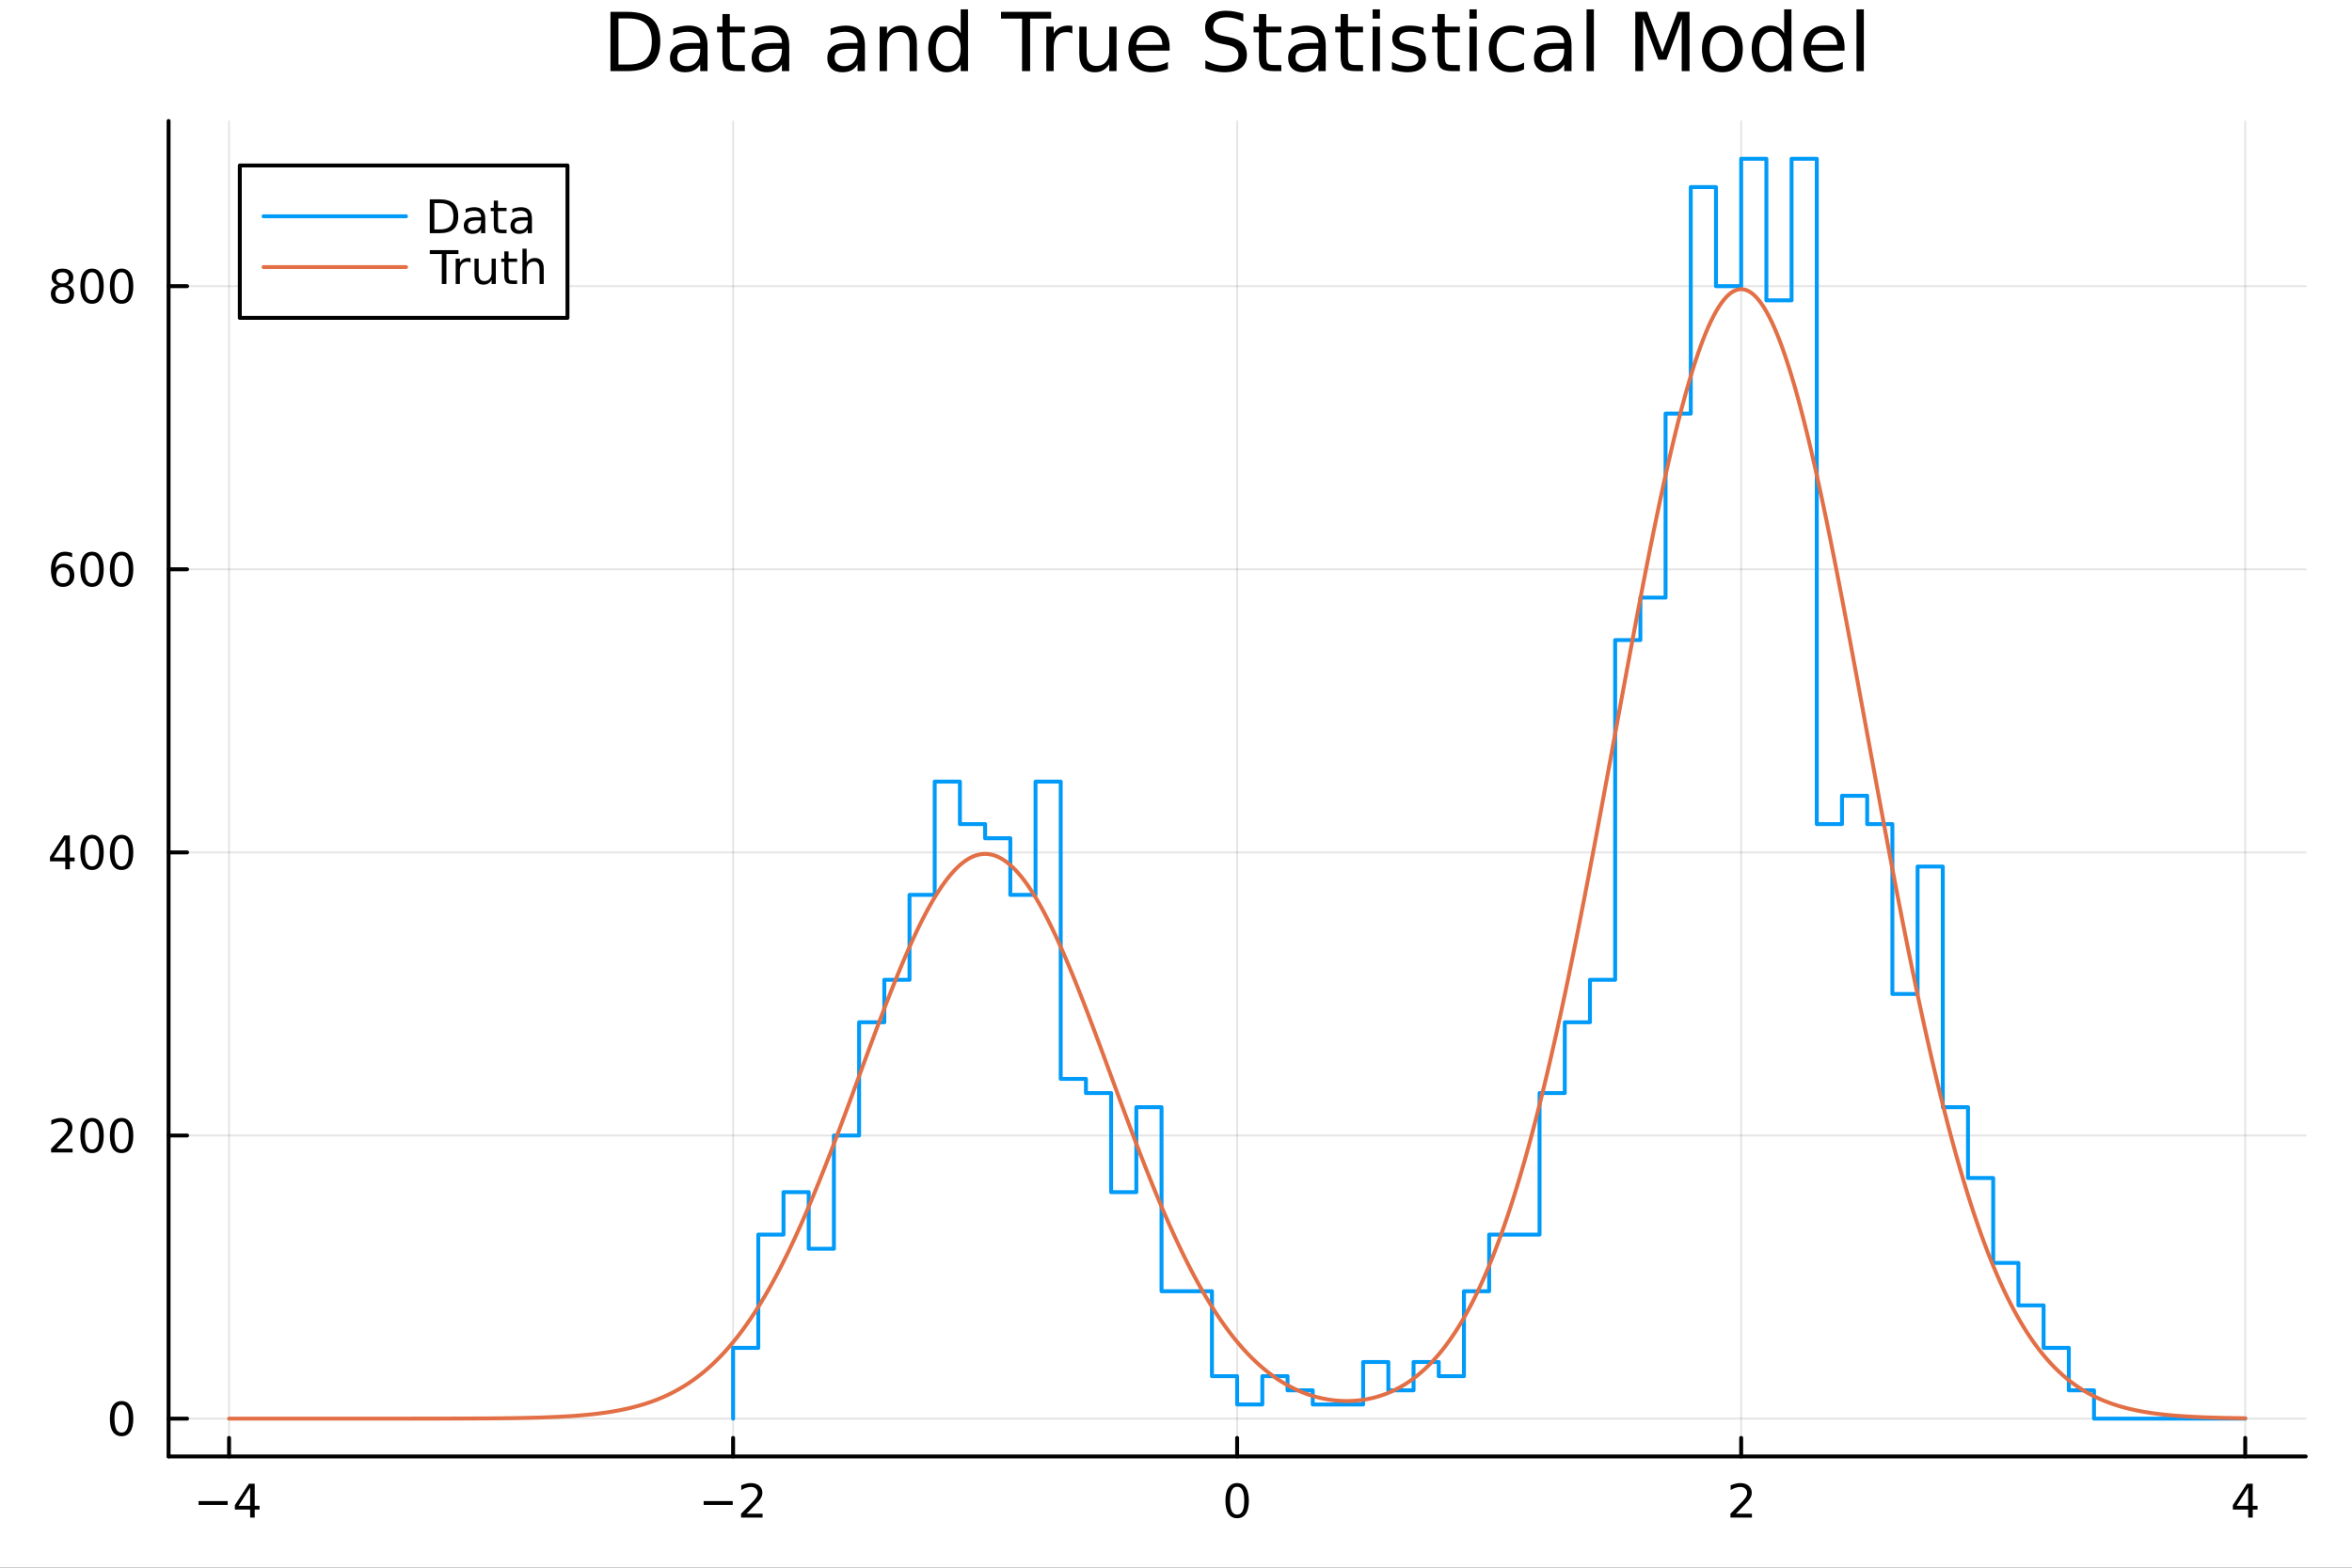 <?xml version="1.0" encoding="utf-8"?>
<svg xmlns="http://www.w3.org/2000/svg" xmlns:xlink="http://www.w3.org/1999/xlink" width="600" height="400" viewBox="0 0 2400 1600">
<rect x="0" y="0" width="2400" height="1600" fill="#333333" stroke="none"/>
<defs>
  <clipPath id="clip550">
    <rect x="0" y="0" width="2400" height="1600"/>
  </clipPath>
</defs>
<path clip-path="url(#clip550)" d="M0 1600 L2400 1600 L2400 0 L0 0  Z" fill="#ffffff" fill-rule="evenodd" fill-opacity="1"/>
<defs>
  <clipPath id="clip551">
    <rect x="480" y="0" width="1681" height="1600"/>
  </clipPath>
</defs>
<path clip-path="url(#clip550)" d="M172.015 1486.45 L2352.76 1486.45 L2352.76 123.472 L172.015 123.472  Z" fill="#ffffff" fill-rule="evenodd" fill-opacity="1"/>
<defs>
  <clipPath id="clip552">
    <rect x="172" y="123" width="2182" height="1364"/>
  </clipPath>
</defs>
<polyline clip-path="url(#clip552)" style="stroke:#000000; stroke-linecap:round; stroke-linejoin:round; stroke-width:2; stroke-opacity:0.1; fill:none" points="233.734,1486.45 233.734,123.472 "/>
<polyline clip-path="url(#clip552)" style="stroke:#000000; stroke-linecap:round; stroke-linejoin:round; stroke-width:2; stroke-opacity:0.1; fill:none" points="748.06,1486.45 748.06,123.472 "/>
<polyline clip-path="url(#clip552)" style="stroke:#000000; stroke-linecap:round; stroke-linejoin:round; stroke-width:2; stroke-opacity:0.1; fill:none" points="1262.39,1486.45 1262.39,123.472 "/>
<polyline clip-path="url(#clip552)" style="stroke:#000000; stroke-linecap:round; stroke-linejoin:round; stroke-width:2; stroke-opacity:0.1; fill:none" points="1776.71,1486.45 1776.71,123.472 "/>
<polyline clip-path="url(#clip552)" style="stroke:#000000; stroke-linecap:round; stroke-linejoin:round; stroke-width:2; stroke-opacity:0.1; fill:none" points="2291.04,1486.45 2291.04,123.472 "/>
<polyline clip-path="url(#clip552)" style="stroke:#000000; stroke-linecap:round; stroke-linejoin:round; stroke-width:2; stroke-opacity:0.1; fill:none" points="172.015,1447.87 2352.76,1447.87 "/>
<polyline clip-path="url(#clip552)" style="stroke:#000000; stroke-linecap:round; stroke-linejoin:round; stroke-width:2; stroke-opacity:0.1; fill:none" points="172.015,1158.92 2352.76,1158.92 "/>
<polyline clip-path="url(#clip552)" style="stroke:#000000; stroke-linecap:round; stroke-linejoin:round; stroke-width:2; stroke-opacity:0.1; fill:none" points="172.015,869.974 2352.76,869.974 "/>
<polyline clip-path="url(#clip552)" style="stroke:#000000; stroke-linecap:round; stroke-linejoin:round; stroke-width:2; stroke-opacity:0.1; fill:none" points="172.015,581.024 2352.76,581.024 "/>
<polyline clip-path="url(#clip552)" style="stroke:#000000; stroke-linecap:round; stroke-linejoin:round; stroke-width:2; stroke-opacity:0.1; fill:none" points="172.015,292.074 2352.76,292.074 "/>
<polyline clip-path="url(#clip550)" style="stroke:#000000; stroke-linecap:round; stroke-linejoin:round; stroke-width:4; stroke-opacity:1; fill:none" points="172.015,1486.45 2352.76,1486.45 "/>
<polyline clip-path="url(#clip550)" style="stroke:#000000; stroke-linecap:round; stroke-linejoin:round; stroke-width:4; stroke-opacity:1; fill:none" points="233.734,1486.45 233.734,1467.55 "/>
<polyline clip-path="url(#clip550)" style="stroke:#000000; stroke-linecap:round; stroke-linejoin:round; stroke-width:4; stroke-opacity:1; fill:none" points="748.06,1486.45 748.06,1467.55 "/>
<polyline clip-path="url(#clip550)" style="stroke:#000000; stroke-linecap:round; stroke-linejoin:round; stroke-width:4; stroke-opacity:1; fill:none" points="1262.39,1486.45 1262.39,1467.55 "/>
<polyline clip-path="url(#clip550)" style="stroke:#000000; stroke-linecap:round; stroke-linejoin:round; stroke-width:4; stroke-opacity:1; fill:none" points="1776.71,1486.45 1776.71,1467.55 "/>
<polyline clip-path="url(#clip550)" style="stroke:#000000; stroke-linecap:round; stroke-linejoin:round; stroke-width:4; stroke-opacity:1; fill:none" points="2291.04,1486.45 2291.04,1467.55 "/>
<path clip-path="url(#clip550)" d="M202.635 1532.02 L232.31 1532.02 L232.31 1535.95 L202.635 1535.95 L202.635 1532.02 Z" fill="#000000" fill-rule="nonzero" fill-opacity="1" /><path clip-path="url(#clip550)" d="M255.25 1518.36 L243.445 1536.81 L255.25 1536.81 L255.25 1518.36 M254.023 1514.29 L259.903 1514.29 L259.903 1536.81 L264.833 1536.81 L264.833 1540.7 L259.903 1540.7 L259.903 1548.85 L255.25 1548.85 L255.25 1540.7 L239.648 1540.7 L239.648 1536.19 L254.023 1514.29 Z" fill="#000000" fill-rule="nonzero" fill-opacity="1" /><path clip-path="url(#clip550)" d="M718.002 1532.02 L747.678 1532.02 L747.678 1535.95 L718.002 1535.95 L718.002 1532.02 Z" fill="#000000" fill-rule="nonzero" fill-opacity="1" /><path clip-path="url(#clip550)" d="M761.798 1544.91 L778.117 1544.91 L778.117 1548.85 L756.173 1548.85 L756.173 1544.91 Q758.835 1542.16 763.418 1537.53 Q768.025 1532.88 769.205 1531.53 Q771.451 1529.01 772.33 1527.27 Q773.233 1525.51 773.233 1523.82 Q773.233 1521.07 771.289 1519.33 Q769.367 1517.6 766.266 1517.6 Q764.066 1517.6 761.613 1518.36 Q759.182 1519.13 756.404 1520.68 L756.404 1515.95 Q759.229 1514.82 761.682 1514.24 Q764.136 1513.66 766.173 1513.66 Q771.543 1513.66 774.738 1516.35 Q777.932 1519.03 777.932 1523.52 Q777.932 1525.65 777.122 1527.57 Q776.335 1529.47 774.228 1532.07 Q773.65 1532.74 770.548 1535.95 Q767.446 1539.15 761.798 1544.91 Z" fill="#000000" fill-rule="nonzero" fill-opacity="1" /><path clip-path="url(#clip550)" d="M1262.39 1517.37 Q1258.77 1517.37 1256.95 1520.93 Q1255.14 1524.47 1255.14 1531.6 Q1255.14 1538.71 1256.95 1542.27 Q1258.77 1545.82 1262.39 1545.82 Q1266.02 1545.82 1267.83 1542.27 Q1269.65 1538.71 1269.65 1531.6 Q1269.65 1524.47 1267.83 1520.93 Q1266.02 1517.37 1262.39 1517.37 M1262.39 1513.66 Q1268.2 1513.66 1271.25 1518.27 Q1274.33 1522.85 1274.33 1531.6 Q1274.33 1540.33 1271.25 1544.94 Q1268.2 1549.52 1262.39 1549.52 Q1256.58 1549.52 1253.5 1544.94 Q1250.44 1540.33 1250.44 1531.6 Q1250.44 1522.85 1253.5 1518.27 Q1256.58 1513.66 1262.39 1513.66 Z" fill="#000000" fill-rule="nonzero" fill-opacity="1" /><path clip-path="url(#clip550)" d="M1771.36 1544.91 L1787.68 1544.91 L1787.68 1548.85 L1765.74 1548.85 L1765.74 1544.91 Q1768.4 1542.16 1772.98 1537.53 Q1777.59 1532.88 1778.77 1531.53 Q1781.02 1529.01 1781.9 1527.27 Q1782.8 1525.51 1782.8 1523.82 Q1782.8 1521.07 1780.85 1519.33 Q1778.93 1517.6 1775.83 1517.6 Q1773.63 1517.6 1771.18 1518.36 Q1768.75 1519.13 1765.97 1520.68 L1765.97 1515.95 Q1768.79 1514.82 1771.25 1514.24 Q1773.7 1513.66 1775.74 1513.66 Q1781.11 1513.66 1784.3 1516.35 Q1787.5 1519.03 1787.5 1523.52 Q1787.5 1525.65 1786.69 1527.57 Q1785.9 1529.47 1783.79 1532.07 Q1783.22 1532.74 1780.11 1535.95 Q1777.01 1539.15 1771.36 1544.91 Z" fill="#000000" fill-rule="nonzero" fill-opacity="1" /><path clip-path="url(#clip550)" d="M2294.05 1518.36 L2282.24 1536.81 L2294.05 1536.81 L2294.05 1518.36 M2292.82 1514.29 L2298.7 1514.29 L2298.7 1536.81 L2303.63 1536.81 L2303.63 1540.7 L2298.7 1540.7 L2298.7 1548.85 L2294.05 1548.85 L2294.05 1540.7 L2278.44 1540.7 L2278.44 1536.19 L2292.82 1514.29 Z" fill="#000000" fill-rule="nonzero" fill-opacity="1" /><polyline clip-path="url(#clip550)" style="stroke:#000000; stroke-linecap:round; stroke-linejoin:round; stroke-width:4; stroke-opacity:1; fill:none" points="172.015,1486.45 172.015,123.472 "/>
<polyline clip-path="url(#clip550)" style="stroke:#000000; stroke-linecap:round; stroke-linejoin:round; stroke-width:4; stroke-opacity:1; fill:none" points="172.015,1447.87 190.912,1447.87 "/>
<polyline clip-path="url(#clip550)" style="stroke:#000000; stroke-linecap:round; stroke-linejoin:round; stroke-width:4; stroke-opacity:1; fill:none" points="172.015,1158.92 190.912,1158.92 "/>
<polyline clip-path="url(#clip550)" style="stroke:#000000; stroke-linecap:round; stroke-linejoin:round; stroke-width:4; stroke-opacity:1; fill:none" points="172.015,869.974 190.912,869.974 "/>
<polyline clip-path="url(#clip550)" style="stroke:#000000; stroke-linecap:round; stroke-linejoin:round; stroke-width:4; stroke-opacity:1; fill:none" points="172.015,581.024 190.912,581.024 "/>
<polyline clip-path="url(#clip550)" style="stroke:#000000; stroke-linecap:round; stroke-linejoin:round; stroke-width:4; stroke-opacity:1; fill:none" points="172.015,292.074 190.912,292.074 "/>
<path clip-path="url(#clip550)" d="M124.07 1433.67 Q120.459 1433.67 118.631 1437.24 Q116.825 1440.78 116.825 1447.91 Q116.825 1455.01 118.631 1458.58 Q120.459 1462.12 124.07 1462.12 Q127.705 1462.12 129.51 1458.58 Q131.339 1455.01 131.339 1447.91 Q131.339 1440.78 129.51 1437.24 Q127.705 1433.67 124.07 1433.67 M124.07 1429.97 Q129.881 1429.97 132.936 1434.57 Q136.015 1439.16 136.015 1447.91 Q136.015 1456.63 132.936 1461.24 Q129.881 1465.82 124.07 1465.82 Q118.26 1465.82 115.182 1461.24 Q112.126 1456.63 112.126 1447.91 Q112.126 1439.16 115.182 1434.57 Q118.26 1429.97 124.07 1429.97 Z" fill="#000000" fill-rule="nonzero" fill-opacity="1" /><path clip-path="url(#clip550)" d="M57.775 1172.27 L74.094 1172.27 L74.094 1176.2 L52.15 1176.2 L52.15 1172.27 Q54.812 1169.51 59.395 1164.88 Q64.001 1160.23 65.182 1158.89 Q67.427 1156.37 68.307 1154.63 Q69.21 1152.87 69.21 1151.18 Q69.21 1148.43 67.265 1146.69 Q65.344 1144.95 62.242 1144.95 Q60.043 1144.95 57.589 1145.72 Q55.159 1146.48 52.381 1148.03 L52.381 1143.31 Q55.205 1142.18 57.659 1141.6 Q60.112 1141.02 62.15 1141.02 Q67.52 1141.02 70.714 1143.7 Q73.909 1146.39 73.909 1150.88 Q73.909 1153.01 73.099 1154.93 Q72.311 1156.83 70.205 1159.42 Q69.626 1160.09 66.525 1163.31 Q63.423 1166.5 57.775 1172.27 Z" fill="#000000" fill-rule="nonzero" fill-opacity="1" /><path clip-path="url(#clip550)" d="M93.909 1144.72 Q90.297 1144.72 88.469 1148.29 Q86.663 1151.83 86.663 1158.96 Q86.663 1166.06 88.469 1169.63 Q90.297 1173.17 93.909 1173.17 Q97.543 1173.17 99.348 1169.63 Q101.177 1166.06 101.177 1158.96 Q101.177 1151.83 99.348 1148.29 Q97.543 1144.72 93.909 1144.72 M93.909 1141.02 Q99.719 1141.02 102.774 1145.62 Q105.853 1150.21 105.853 1158.96 Q105.853 1167.68 102.774 1172.29 Q99.719 1176.87 93.909 1176.87 Q88.098 1176.87 85.02 1172.29 Q81.964 1167.68 81.964 1158.96 Q81.964 1150.21 85.02 1145.62 Q88.098 1141.02 93.909 1141.02 Z" fill="#000000" fill-rule="nonzero" fill-opacity="1" /><path clip-path="url(#clip550)" d="M124.07 1144.72 Q120.459 1144.72 118.631 1148.29 Q116.825 1151.83 116.825 1158.96 Q116.825 1166.06 118.631 1169.63 Q120.459 1173.17 124.07 1173.17 Q127.705 1173.17 129.51 1169.63 Q131.339 1166.06 131.339 1158.96 Q131.339 1151.83 129.51 1148.29 Q127.705 1144.72 124.07 1144.72 M124.07 1141.02 Q129.881 1141.02 132.936 1145.62 Q136.015 1150.21 136.015 1158.96 Q136.015 1167.68 132.936 1172.29 Q129.881 1176.87 124.07 1176.87 Q118.26 1176.87 115.182 1172.29 Q112.126 1167.68 112.126 1158.96 Q112.126 1150.21 115.182 1145.62 Q118.26 1141.02 124.07 1141.02 Z" fill="#000000" fill-rule="nonzero" fill-opacity="1" /><path clip-path="url(#clip550)" d="M66.594 856.768 L54.788 875.217 L66.594 875.217 L66.594 856.768 M65.367 852.694 L71.247 852.694 L71.247 875.217 L76.177 875.217 L76.177 879.106 L71.247 879.106 L71.247 887.254 L66.594 887.254 L66.594 879.106 L50.992 879.106 L50.992 874.592 L65.367 852.694 Z" fill="#000000" fill-rule="nonzero" fill-opacity="1" /><path clip-path="url(#clip550)" d="M93.909 855.772 Q90.297 855.772 88.469 859.337 Q86.663 862.879 86.663 870.008 Q86.663 877.115 88.469 880.68 Q90.297 884.221 93.909 884.221 Q97.543 884.221 99.348 880.68 Q101.177 877.115 101.177 870.008 Q101.177 862.879 99.348 859.337 Q97.543 855.772 93.909 855.772 M93.909 852.069 Q99.719 852.069 102.774 856.675 Q105.853 861.258 105.853 870.008 Q105.853 878.735 102.774 883.342 Q99.719 887.925 93.909 887.925 Q88.098 887.925 85.02 883.342 Q81.964 878.735 81.964 870.008 Q81.964 861.258 85.02 856.675 Q88.098 852.069 93.909 852.069 Z" fill="#000000" fill-rule="nonzero" fill-opacity="1" /><path clip-path="url(#clip550)" d="M124.07 855.772 Q120.459 855.772 118.631 859.337 Q116.825 862.879 116.825 870.008 Q116.825 877.115 118.631 880.68 Q120.459 884.221 124.07 884.221 Q127.705 884.221 129.51 880.68 Q131.339 877.115 131.339 870.008 Q131.339 862.879 129.51 859.337 Q127.705 855.772 124.07 855.772 M124.07 852.069 Q129.881 852.069 132.936 856.675 Q136.015 861.258 136.015 870.008 Q136.015 878.735 132.936 883.342 Q129.881 887.925 124.07 887.925 Q118.26 887.925 115.182 883.342 Q112.126 878.735 112.126 870.008 Q112.126 861.258 115.182 856.675 Q118.26 852.069 124.07 852.069 Z" fill="#000000" fill-rule="nonzero" fill-opacity="1" /><path clip-path="url(#clip550)" d="M64.325 579.161 Q61.177 579.161 59.325 581.313 Q57.497 583.466 57.497 587.216 Q57.497 590.943 59.325 593.119 Q61.177 595.272 64.325 595.272 Q67.474 595.272 69.302 593.119 Q71.154 590.943 71.154 587.216 Q71.154 583.466 69.302 581.313 Q67.474 579.161 64.325 579.161 M73.608 564.508 L73.608 568.767 Q71.849 567.934 70.043 567.494 Q68.261 567.054 66.501 567.054 Q61.872 567.054 59.418 570.179 Q56.987 573.304 56.64 579.624 Q58.006 577.61 60.066 576.545 Q62.126 575.457 64.603 575.457 Q69.811 575.457 72.821 578.628 Q75.853 581.776 75.853 587.216 Q75.853 592.54 72.705 595.758 Q69.557 598.975 64.325 598.975 Q58.33 598.975 55.159 594.392 Q51.987 589.786 51.987 581.059 Q51.987 572.864 55.876 568.003 Q59.765 563.119 66.316 563.119 Q68.075 563.119 69.858 563.466 Q71.663 563.813 73.608 564.508 Z" fill="#000000" fill-rule="nonzero" fill-opacity="1" /><path clip-path="url(#clip550)" d="M93.909 566.823 Q90.297 566.823 88.469 570.387 Q86.663 573.929 86.663 581.059 Q86.663 588.165 88.469 591.73 Q90.297 595.272 93.909 595.272 Q97.543 595.272 99.348 591.73 Q101.177 588.165 101.177 581.059 Q101.177 573.929 99.348 570.387 Q97.543 566.823 93.909 566.823 M93.909 563.119 Q99.719 563.119 102.774 567.725 Q105.853 572.309 105.853 581.059 Q105.853 589.786 102.774 594.392 Q99.719 598.975 93.909 598.975 Q88.098 598.975 85.02 594.392 Q81.964 589.786 81.964 581.059 Q81.964 572.309 85.02 567.725 Q88.098 563.119 93.909 563.119 Z" fill="#000000" fill-rule="nonzero" fill-opacity="1" /><path clip-path="url(#clip550)" d="M124.07 566.823 Q120.459 566.823 118.631 570.387 Q116.825 573.929 116.825 581.059 Q116.825 588.165 118.631 591.73 Q120.459 595.272 124.07 595.272 Q127.705 595.272 129.51 591.73 Q131.339 588.165 131.339 581.059 Q131.339 573.929 129.51 570.387 Q127.705 566.823 124.07 566.823 M124.07 563.119 Q129.881 563.119 132.936 567.725 Q136.015 572.309 136.015 581.059 Q136.015 589.786 132.936 594.392 Q129.881 598.975 124.07 598.975 Q118.26 598.975 115.182 594.392 Q112.126 589.786 112.126 581.059 Q112.126 572.309 115.182 567.725 Q118.26 563.119 124.07 563.119 Z" fill="#000000" fill-rule="nonzero" fill-opacity="1" /><path clip-path="url(#clip550)" d="M63.747 292.942 Q60.413 292.942 58.492 294.725 Q56.594 296.507 56.594 299.632 Q56.594 302.757 58.492 304.539 Q60.413 306.322 63.747 306.322 Q67.08 306.322 69.001 304.539 Q70.923 302.734 70.923 299.632 Q70.923 296.507 69.001 294.725 Q67.103 292.942 63.747 292.942 M59.071 290.952 Q56.062 290.211 54.372 288.151 Q52.705 286.091 52.705 283.128 Q52.705 278.984 55.645 276.577 Q58.608 274.169 63.747 274.169 Q68.909 274.169 71.849 276.577 Q74.788 278.984 74.788 283.128 Q74.788 286.091 73.099 288.151 Q71.432 290.211 68.446 290.952 Q71.825 291.739 73.7 294.03 Q75.599 296.322 75.599 299.632 Q75.599 304.655 72.52 307.34 Q69.464 310.026 63.747 310.026 Q58.029 310.026 54.95 307.34 Q51.895 304.655 51.895 299.632 Q51.895 296.322 53.793 294.03 Q55.691 291.739 59.071 290.952 M57.358 283.567 Q57.358 286.253 59.025 287.757 Q60.714 289.262 63.747 289.262 Q66.756 289.262 68.446 287.757 Q70.159 286.253 70.159 283.567 Q70.159 280.882 68.446 279.378 Q66.756 277.873 63.747 277.873 Q60.714 277.873 59.025 279.378 Q57.358 280.882 57.358 283.567 Z" fill="#000000" fill-rule="nonzero" fill-opacity="1" /><path clip-path="url(#clip550)" d="M93.909 277.873 Q90.297 277.873 88.469 281.438 Q86.663 284.979 86.663 292.109 Q86.663 299.215 88.469 302.78 Q90.297 306.322 93.909 306.322 Q97.543 306.322 99.348 302.78 Q101.177 299.215 101.177 292.109 Q101.177 284.979 99.348 281.438 Q97.543 277.873 93.909 277.873 M93.909 274.169 Q99.719 274.169 102.774 278.776 Q105.853 283.359 105.853 292.109 Q105.853 300.836 102.774 305.442 Q99.719 310.026 93.909 310.026 Q88.098 310.026 85.02 305.442 Q81.964 300.836 81.964 292.109 Q81.964 283.359 85.02 278.776 Q88.098 274.169 93.909 274.169 Z" fill="#000000" fill-rule="nonzero" fill-opacity="1" /><path clip-path="url(#clip550)" d="M124.07 277.873 Q120.459 277.873 118.631 281.438 Q116.825 284.979 116.825 292.109 Q116.825 299.215 118.631 302.78 Q120.459 306.322 124.07 306.322 Q127.705 306.322 129.51 302.78 Q131.339 299.215 131.339 292.109 Q131.339 284.979 129.51 281.438 Q127.705 277.873 124.07 277.873 M124.07 274.169 Q129.881 274.169 132.936 278.776 Q136.015 283.359 136.015 292.109 Q136.015 300.836 132.936 305.442 Q129.881 310.026 124.07 310.026 Q118.26 310.026 115.182 305.442 Q112.126 300.836 112.126 292.109 Q112.126 283.359 115.182 278.776 Q118.26 274.169 124.07 274.169 Z" fill="#000000" fill-rule="nonzero" fill-opacity="1" /><path clip-path="url(#clip550)" d="M631.092 18.82 L631.092 65.852 L640.977 65.852 Q653.494 65.852 659.287 60.18 Q665.12 54.509 665.12 42.275 Q665.12 30.122 659.287 24.492 Q653.494 18.82 640.977 18.82 L631.092 18.82 M622.91 12.096 L639.721 12.096 Q657.302 12.096 665.525 19.428 Q673.748 26.72 673.748 42.275 Q673.748 57.912 665.485 65.244 Q657.221 72.576 639.721 72.576 L622.91 72.576 L622.91 12.096 Z" fill="#000000" fill-rule="nonzero" fill-opacity="1" /><path clip-path="url(#clip550)" d="M707.087 49.769 Q698.054 49.769 694.57 51.835 Q691.086 53.901 691.086 58.884 Q691.086 62.854 693.679 65.203 Q696.312 67.512 700.809 67.512 Q707.006 67.512 710.733 63.137 Q714.501 58.722 714.501 51.43 L714.501 49.769 L707.087 49.769 M721.954 46.691 L721.954 72.576 L714.501 72.576 L714.501 65.689 Q711.948 69.821 708.141 71.806 Q704.333 73.751 698.824 73.751 Q691.856 73.751 687.724 69.862 Q683.633 65.933 683.633 59.37 Q683.633 51.714 688.737 47.825 Q693.881 43.936 704.049 43.936 L714.501 43.936 L714.501 43.207 Q714.501 38.062 711.098 35.267 Q707.736 32.431 701.619 32.431 Q697.73 32.431 694.044 33.363 Q690.357 34.295 686.954 36.158 L686.954 29.272 Q691.046 27.692 694.894 26.922 Q698.743 26.112 702.388 26.112 Q712.232 26.112 717.093 31.216 Q721.954 36.32 721.954 46.691 Z" fill="#000000" fill-rule="nonzero" fill-opacity="1" /><path clip-path="url(#clip550)" d="M744.68 14.324 L744.68 27.206 L760.033 27.206 L760.033 32.999 L744.68 32.999 L744.68 57.628 Q744.68 63.178 746.179 64.758 Q747.718 66.338 752.377 66.338 L760.033 66.338 L760.033 72.576 L752.377 72.576 Q743.748 72.576 740.467 69.376 Q737.186 66.135 737.186 57.628 L737.186 32.999 L731.717 32.999 L731.717 27.206 L737.186 27.206 L737.186 14.324 L744.68 14.324 Z" fill="#000000" fill-rule="nonzero" fill-opacity="1" /><path clip-path="url(#clip550)" d="M790.455 49.769 Q781.422 49.769 777.938 51.835 Q774.454 53.901 774.454 58.884 Q774.454 62.854 777.047 65.203 Q779.68 67.512 784.176 67.512 Q790.374 67.512 794.101 63.137 Q797.868 58.722 797.868 51.43 L797.868 49.769 L790.455 49.769 M805.322 46.691 L805.322 72.576 L797.868 72.576 L797.868 65.689 Q795.316 69.821 791.508 71.806 Q787.7 73.751 782.191 73.751 Q775.224 73.751 771.092 69.862 Q767 65.933 767 59.37 Q767 51.714 772.104 47.825 Q777.249 43.936 787.417 43.936 L797.868 43.936 L797.868 43.207 Q797.868 38.062 794.465 35.267 Q791.103 32.431 784.986 32.431 Q781.097 32.431 777.411 33.363 Q773.725 34.295 770.322 36.158 L770.322 29.272 Q774.413 27.692 778.262 26.922 Q782.11 26.112 785.756 26.112 Q795.6 26.112 800.461 31.216 Q805.322 36.32 805.322 46.691 Z" fill="#000000" fill-rule="nonzero" fill-opacity="1" /><path clip-path="url(#clip550)" d="M867.665 49.769 Q858.632 49.769 855.148 51.835 Q851.664 53.901 851.664 58.884 Q851.664 62.854 854.257 65.203 Q856.89 67.512 861.386 67.512 Q867.584 67.512 871.311 63.137 Q875.078 58.722 875.078 51.43 L875.078 49.769 L867.665 49.769 M882.532 46.691 L882.532 72.576 L875.078 72.576 L875.078 65.689 Q872.526 69.821 868.718 71.806 Q864.911 73.751 859.401 73.751 Q852.434 73.751 848.302 69.862 Q844.211 65.933 844.211 59.37 Q844.211 51.714 849.315 47.825 Q854.459 43.936 864.627 43.936 L875.078 43.936 L875.078 43.207 Q875.078 38.062 871.676 35.267 Q868.313 32.431 862.197 32.431 Q858.308 32.431 854.621 33.363 Q850.935 34.295 847.532 36.158 L847.532 29.272 Q851.624 27.692 855.472 26.922 Q859.32 26.112 862.966 26.112 Q872.81 26.112 877.671 31.216 Q882.532 36.32 882.532 46.691 Z" fill="#000000" fill-rule="nonzero" fill-opacity="1" /><path clip-path="url(#clip550)" d="M935.599 45.192 L935.599 72.576 L928.145 72.576 L928.145 45.435 Q928.145 38.994 925.634 35.794 Q923.122 32.594 918.099 32.594 Q912.063 32.594 908.579 36.442 Q905.096 40.29 905.096 46.934 L905.096 72.576 L897.601 72.576 L897.601 27.206 L905.096 27.206 L905.096 34.254 Q907.769 30.163 911.375 28.138 Q915.02 26.112 919.76 26.112 Q927.578 26.112 931.589 30.973 Q935.599 35.794 935.599 45.192 Z" fill="#000000" fill-rule="nonzero" fill-opacity="1" /><path clip-path="url(#clip550)" d="M980.321 34.092 L980.321 9.544 L987.775 9.544 L987.775 72.576 L980.321 72.576 L980.321 65.77 Q977.971 69.821 974.366 71.806 Q970.801 73.751 965.778 73.751 Q957.555 73.751 952.37 67.188 Q947.225 60.626 947.225 49.931 Q947.225 39.237 952.37 32.675 Q957.555 26.112 965.778 26.112 Q970.801 26.112 974.366 28.097 Q977.971 30.041 980.321 34.092 M954.922 49.931 Q954.922 58.155 958.284 62.854 Q961.687 67.512 967.601 67.512 Q973.515 67.512 976.918 62.854 Q980.321 58.155 980.321 49.931 Q980.321 41.708 976.918 37.05 Q973.515 32.35 967.601 32.35 Q961.687 32.35 958.284 37.05 Q954.922 41.708 954.922 49.931 Z" fill="#000000" fill-rule="nonzero" fill-opacity="1" /><path clip-path="url(#clip550)" d="M1021.44 12.096 L1072.6 12.096 L1072.6 18.983 L1051.13 18.983 L1051.13 72.576 L1042.91 72.576 L1042.91 18.983 L1021.44 18.983 L1021.44 12.096 Z" fill="#000000" fill-rule="nonzero" fill-opacity="1" /><path clip-path="url(#clip550)" d="M1094.27 34.173 Q1093.02 33.444 1091.52 33.12 Q1090.06 32.756 1088.28 32.756 Q1081.96 32.756 1078.56 36.888 Q1075.19 40.979 1075.19 48.676 L1075.19 72.576 L1067.7 72.576 L1067.7 27.206 L1075.19 27.206 L1075.19 34.254 Q1077.54 30.122 1081.31 28.138 Q1085.08 26.112 1090.46 26.112 Q1091.23 26.112 1092.17 26.234 Q1093.1 26.315 1094.23 26.517 L1094.27 34.173 Z" fill="#000000" fill-rule="nonzero" fill-opacity="1" /><path clip-path="url(#clip550)" d="M1101.32 54.671 L1101.32 27.206 L1108.78 27.206 L1108.78 54.387 Q1108.78 60.828 1111.29 64.069 Q1113.8 67.269 1118.82 67.269 Q1124.86 67.269 1128.34 63.421 Q1131.87 59.573 1131.87 52.929 L1131.87 27.206 L1139.32 27.206 L1139.32 72.576 L1131.87 72.576 L1131.87 65.608 Q1129.15 69.74 1125.55 71.766 Q1121.98 73.751 1117.24 73.751 Q1109.42 73.751 1105.37 68.89 Q1101.32 64.029 1101.32 54.671 M1120.08 26.112 L1120.08 26.112 Z" fill="#000000" fill-rule="nonzero" fill-opacity="1" /><path clip-path="url(#clip550)" d="M1193.48 48.028 L1193.48 51.673 L1159.21 51.673 Q1159.69 59.37 1163.83 63.421 Q1168 67.431 1175.41 67.431 Q1179.71 67.431 1183.72 66.378 Q1187.77 65.325 1191.74 63.218 L1191.74 70.267 Q1187.73 71.968 1183.51 72.86 Q1179.3 73.751 1174.97 73.751 Q1164.11 73.751 1157.75 67.431 Q1151.43 61.112 1151.43 50.337 Q1151.43 39.197 1157.43 32.675 Q1163.46 26.112 1173.67 26.112 Q1182.83 26.112 1188.13 32.026 Q1193.48 37.9 1193.48 48.028 M1186.03 45.84 Q1185.94 39.723 1182.58 36.077 Q1179.26 32.431 1173.75 32.431 Q1167.51 32.431 1163.75 35.956 Q1160.02 39.48 1159.45 45.88 L1186.03 45.84 Z" fill="#000000" fill-rule="nonzero" fill-opacity="1" /><path clip-path="url(#clip550)" d="M1268.66 14.081 L1268.66 22.061 Q1264.01 19.833 1259.87 18.739 Q1255.74 17.646 1251.89 17.646 Q1245.21 17.646 1241.56 20.238 Q1237.96 22.831 1237.96 27.611 Q1237.96 31.621 1240.35 33.687 Q1242.78 35.713 1249.5 36.969 L1254.45 37.981 Q1263.6 39.723 1267.94 44.139 Q1272.31 48.514 1272.31 55.886 Q1272.31 64.677 1266.4 69.214 Q1260.52 73.751 1249.14 73.751 Q1244.84 73.751 1239.98 72.778 Q1235.16 71.806 1229.98 69.902 L1229.98 61.477 Q1234.96 64.272 1239.74 65.689 Q1244.52 67.107 1249.14 67.107 Q1256.15 67.107 1259.95 64.353 Q1263.76 61.598 1263.76 56.494 Q1263.76 52.038 1261.01 49.526 Q1258.29 47.015 1252.06 45.759 L1247.07 44.787 Q1237.92 42.964 1233.83 39.075 Q1229.74 35.186 1229.74 28.259 Q1229.74 20.238 1235.37 15.62 Q1241.04 11.002 1250.96 11.002 Q1255.22 11.002 1259.63 11.772 Q1264.05 12.542 1268.66 14.081 Z" fill="#000000" fill-rule="nonzero" fill-opacity="1" /><path clip-path="url(#clip550)" d="M1292.12 14.324 L1292.12 27.206 L1307.47 27.206 L1307.47 32.999 L1292.12 32.999 L1292.12 57.628 Q1292.12 63.178 1293.62 64.758 Q1295.16 66.338 1299.82 66.338 L1307.47 66.338 L1307.47 72.576 L1299.82 72.576 Q1291.19 72.576 1287.91 69.376 Q1284.62 66.135 1284.62 57.628 L1284.62 32.999 L1279.16 32.999 L1279.16 27.206 L1284.62 27.206 L1284.62 14.324 L1292.12 14.324 Z" fill="#000000" fill-rule="nonzero" fill-opacity="1" /><path clip-path="url(#clip550)" d="M1337.89 49.769 Q1328.86 49.769 1325.38 51.835 Q1321.89 53.901 1321.89 58.884 Q1321.89 62.854 1324.49 65.203 Q1327.12 67.512 1331.62 67.512 Q1337.81 67.512 1341.54 63.137 Q1345.31 58.722 1345.31 51.43 L1345.31 49.769 L1337.89 49.769 M1352.76 46.691 L1352.76 72.576 L1345.31 72.576 L1345.31 65.689 Q1342.76 69.821 1338.95 71.806 Q1335.14 73.751 1329.63 73.751 Q1322.66 73.751 1318.53 69.862 Q1314.44 65.933 1314.44 59.37 Q1314.44 51.714 1319.54 47.825 Q1324.69 43.936 1334.86 43.936 L1345.31 43.936 L1345.31 43.207 Q1345.31 38.062 1341.9 35.267 Q1338.54 32.431 1332.43 32.431 Q1328.54 32.431 1324.85 33.363 Q1321.16 34.295 1317.76 36.158 L1317.76 29.272 Q1321.85 27.692 1325.7 26.922 Q1329.55 26.112 1333.2 26.112 Q1343.04 26.112 1347.9 31.216 Q1352.76 36.32 1352.76 46.691 Z" fill="#000000" fill-rule="nonzero" fill-opacity="1" /><path clip-path="url(#clip550)" d="M1375.49 14.324 L1375.49 27.206 L1390.84 27.206 L1390.84 32.999 L1375.49 32.999 L1375.49 57.628 Q1375.49 63.178 1376.99 64.758 Q1378.52 66.338 1383.18 66.338 L1390.84 66.338 L1390.84 72.576 L1383.18 72.576 Q1374.55 72.576 1371.27 69.376 Q1367.99 66.135 1367.99 57.628 L1367.99 32.999 L1362.52 32.999 L1362.52 27.206 L1367.99 27.206 L1367.99 14.324 L1375.49 14.324 Z" fill="#000000" fill-rule="nonzero" fill-opacity="1" /><path clip-path="url(#clip550)" d="M1400.64 27.206 L1408.1 27.206 L1408.1 72.576 L1400.64 72.576 L1400.64 27.206 M1400.64 9.544 L1408.1 9.544 L1408.1 18.983 L1400.64 18.983 L1400.64 9.544 Z" fill="#000000" fill-rule="nonzero" fill-opacity="1" /><path clip-path="url(#clip550)" d="M1452.62 28.543 L1452.62 35.591 Q1449.46 33.971 1446.05 33.161 Q1442.65 32.35 1439 32.35 Q1433.46 32.35 1430.66 34.052 Q1427.91 35.753 1427.91 39.156 Q1427.91 41.749 1429.89 43.248 Q1431.88 44.706 1437.87 46.043 L1440.42 46.61 Q1448.36 48.311 1451.68 51.43 Q1455.05 54.509 1455.05 60.059 Q1455.05 66.378 1450.02 70.064 Q1445.04 73.751 1436.29 73.751 Q1432.64 73.751 1428.67 73.022 Q1424.75 72.333 1420.37 70.915 L1420.37 63.218 Q1424.5 65.365 1428.51 66.459 Q1432.52 67.512 1436.45 67.512 Q1441.72 67.512 1444.55 65.73 Q1447.39 63.907 1447.39 60.626 Q1447.39 57.588 1445.32 55.967 Q1443.3 54.347 1436.37 52.848 L1433.78 52.24 Q1426.85 50.782 1423.77 47.785 Q1420.69 44.746 1420.69 39.48 Q1420.69 33.08 1425.23 29.596 Q1429.77 26.112 1438.11 26.112 Q1442.25 26.112 1445.89 26.72 Q1449.54 27.327 1452.62 28.543 Z" fill="#000000" fill-rule="nonzero" fill-opacity="1" /><path clip-path="url(#clip550)" d="M1474.29 14.324 L1474.29 27.206 L1489.64 27.206 L1489.64 32.999 L1474.29 32.999 L1474.29 57.628 Q1474.29 63.178 1475.79 64.758 Q1477.33 66.338 1481.98 66.338 L1489.64 66.338 L1489.64 72.576 L1481.98 72.576 Q1473.36 72.576 1470.08 69.376 Q1466.79 66.135 1466.79 57.628 L1466.79 32.999 L1461.33 32.999 L1461.33 27.206 L1466.79 27.206 L1466.79 14.324 L1474.29 14.324 Z" fill="#000000" fill-rule="nonzero" fill-opacity="1" /><path clip-path="url(#clip550)" d="M1499.44 27.206 L1506.9 27.206 L1506.9 72.576 L1499.44 72.576 L1499.44 27.206 M1499.44 9.544 L1506.9 9.544 L1506.9 18.983 L1499.44 18.983 L1499.44 9.544 Z" fill="#000000" fill-rule="nonzero" fill-opacity="1" /><path clip-path="url(#clip550)" d="M1555.14 28.948 L1555.14 35.915 Q1551.98 34.173 1548.78 33.323 Q1545.62 32.431 1542.38 32.431 Q1535.13 32.431 1531.12 37.05 Q1527.11 41.627 1527.11 49.931 Q1527.11 58.236 1531.12 62.854 Q1535.13 67.431 1542.38 67.431 Q1545.62 67.431 1548.78 66.581 Q1551.98 65.689 1555.14 63.948 L1555.14 70.834 Q1552.03 72.292 1548.66 73.022 Q1545.34 73.751 1541.57 73.751 Q1531.32 73.751 1525.29 67.31 Q1519.25 60.869 1519.25 49.931 Q1519.25 38.832 1525.33 32.472 Q1531.45 26.112 1542.06 26.112 Q1545.5 26.112 1548.78 26.841 Q1552.07 27.53 1555.14 28.948 Z" fill="#000000" fill-rule="nonzero" fill-opacity="1" /><path clip-path="url(#clip550)" d="M1588.73 49.769 Q1579.69 49.769 1576.21 51.835 Q1572.73 53.901 1572.73 58.884 Q1572.73 62.854 1575.32 65.203 Q1577.95 67.512 1582.45 67.512 Q1588.65 67.512 1592.37 63.137 Q1596.14 58.722 1596.14 51.43 L1596.14 49.769 L1588.73 49.769 M1603.59 46.691 L1603.59 72.576 L1596.14 72.576 L1596.14 65.689 Q1593.59 69.821 1589.78 71.806 Q1585.97 73.751 1580.46 73.751 Q1573.49 73.751 1569.36 69.862 Q1565.27 65.933 1565.27 59.37 Q1565.27 51.714 1570.38 47.825 Q1575.52 43.936 1585.69 43.936 L1596.14 43.936 L1596.14 43.207 Q1596.14 38.062 1592.74 35.267 Q1589.37 32.431 1583.26 32.431 Q1579.37 32.431 1575.68 33.363 Q1572 34.295 1568.59 36.158 L1568.59 29.272 Q1572.68 27.692 1576.53 26.922 Q1580.38 26.112 1584.03 26.112 Q1593.87 26.112 1598.73 31.216 Q1603.59 36.32 1603.59 46.691 Z" fill="#000000" fill-rule="nonzero" fill-opacity="1" /><path clip-path="url(#clip550)" d="M1618.95 9.544 L1626.4 9.544 L1626.4 72.576 L1618.95 72.576 L1618.95 9.544 Z" fill="#000000" fill-rule="nonzero" fill-opacity="1" /><path clip-path="url(#clip550)" d="M1668.69 12.096 L1680.88 12.096 L1696.32 53.253 L1711.83 12.096 L1724.03 12.096 L1724.03 72.576 L1716.05 72.576 L1716.05 19.469 L1700.45 60.95 L1692.23 60.95 L1676.63 19.469 L1676.63 72.576 L1668.69 72.576 L1668.69 12.096 Z" fill="#000000" fill-rule="nonzero" fill-opacity="1" /><path clip-path="url(#clip550)" d="M1757.53 32.431 Q1751.53 32.431 1748.05 37.131 Q1744.56 41.789 1744.56 49.931 Q1744.56 58.074 1748.01 62.773 Q1751.49 67.431 1757.53 67.431 Q1763.48 67.431 1766.97 62.732 Q1770.45 58.033 1770.45 49.931 Q1770.45 41.87 1766.97 37.171 Q1763.48 32.431 1757.53 32.431 M1757.53 26.112 Q1767.25 26.112 1772.8 32.431 Q1778.35 38.751 1778.35 49.931 Q1778.35 61.071 1772.8 67.431 Q1767.25 73.751 1757.53 73.751 Q1747.76 73.751 1742.21 67.431 Q1736.71 61.071 1736.71 49.931 Q1736.71 38.751 1742.21 32.431 Q1747.76 26.112 1757.53 26.112 Z" fill="#000000" fill-rule="nonzero" fill-opacity="1" /><path clip-path="url(#clip550)" d="M1820.56 34.092 L1820.56 9.544 L1828.01 9.544 L1828.01 72.576 L1820.56 72.576 L1820.56 65.77 Q1818.21 69.821 1814.6 71.806 Q1811.04 73.751 1806.02 73.751 Q1797.79 73.751 1792.61 67.188 Q1787.46 60.626 1787.46 49.931 Q1787.46 39.237 1792.61 32.675 Q1797.79 26.112 1806.02 26.112 Q1811.04 26.112 1814.6 28.097 Q1818.21 30.041 1820.56 34.092 M1795.16 49.931 Q1795.16 58.155 1798.52 62.854 Q1801.93 67.512 1807.84 67.512 Q1813.75 67.512 1817.16 62.854 Q1820.56 58.155 1820.56 49.931 Q1820.56 41.708 1817.16 37.05 Q1813.75 32.35 1807.84 32.35 Q1801.93 32.35 1798.52 37.05 Q1795.16 41.708 1795.16 49.931 Z" fill="#000000" fill-rule="nonzero" fill-opacity="1" /><path clip-path="url(#clip550)" d="M1882.17 48.028 L1882.17 51.673 L1847.9 51.673 Q1848.39 59.37 1852.52 63.421 Q1856.69 67.431 1864.11 67.431 Q1868.4 67.431 1872.41 66.378 Q1876.46 65.325 1880.43 63.218 L1880.43 70.267 Q1876.42 71.968 1872.21 72.86 Q1868 73.751 1863.66 73.751 Q1852.8 73.751 1846.44 67.431 Q1840.13 61.112 1840.13 50.337 Q1840.13 39.197 1846.12 32.675 Q1852.16 26.112 1862.36 26.112 Q1871.52 26.112 1876.83 32.026 Q1882.17 37.9 1882.17 48.028 M1874.72 45.84 Q1874.64 39.723 1871.28 36.077 Q1867.96 32.431 1862.45 32.431 Q1856.21 32.431 1852.44 35.956 Q1848.71 39.48 1848.15 45.88 L1874.72 45.84 Z" fill="#000000" fill-rule="nonzero" fill-opacity="1" /><path clip-path="url(#clip550)" d="M1894.41 9.544 L1901.86 9.544 L1901.86 72.576 L1894.41 72.576 L1894.41 9.544 Z" fill="#000000" fill-rule="nonzero" fill-opacity="1" /><polyline clip-path="url(#clip552)" style="stroke:#009af9; stroke-linecap:round; stroke-linejoin:round; stroke-width:4; stroke-opacity:1; fill:none" points="748.06,1447.87 748.06,1375.64 773.776,1375.64 773.776,1260.06 799.492,1260.06 799.492,1216.71 825.208,1216.71 825.208,1274.5 850.925,1274.5 850.925,1158.92 876.641,1158.92 876.641,1043.34 902.357,1043.34 902.357,1000 928.074,1000 928.074,913.316 953.79,913.316 953.79,797.736 979.506,797.736 979.506,841.079 1005.22,841.079 1005.22,855.526 1030.94,855.526 1030.94,913.316 1056.66,913.316 1056.66,797.736 1082.37,797.736 1082.37,1101.13 1108.09,1101.13 1108.09,1115.58 1133.8,1115.58 1133.8,1216.71 1159.52,1216.71 1159.52,1130.03 1185.24,1130.03 1185.24,1317.85 1210.95,1317.85 1236.67,1317.85 1236.67,1404.53 1262.39,1404.53 1262.39,1433.43 1288.1,1433.43 1288.1,1404.53 1313.82,1404.53 1313.82,1418.98 1339.53,1418.98 1339.53,1433.43 1365.25,1433.43 1390.97,1433.43 1390.97,1390.08 1416.68,1390.08 1416.68,1418.98 1442.4,1418.98 1442.4,1390.08 1468.12,1390.08 1468.12,1404.53 1493.83,1404.53 1493.83,1317.85 1519.55,1317.85 1519.55,1260.06 1545.26,1260.06 1570.98,1260.06 1570.98,1115.58 1596.7,1115.58 1596.7,1043.34 1622.41,1043.34 1622.41,1000 1648.13,1000 1648.13,653.261 1673.85,653.261 1673.85,609.919 1699.56,609.919 1699.56,422.102 1725.28,422.102 1725.28,190.942 1750.99,190.942 1750.99,292.074 1776.71,292.074 1776.71,162.047 1802.43,162.047 1802.43,306.522 1828.14,306.522 1828.14,162.047 1853.86,162.047 1853.86,841.079 1879.58,841.079 1879.58,812.184 1905.29,812.184 1905.29,841.079 1931.01,841.079 1931.01,1014.45 1956.73,1014.45 1956.73,884.421 1982.44,884.421 1982.44,1130.03 2008.16,1130.03 2008.16,1202.27 2033.87,1202.27 2033.87,1288.95 2059.59,1288.95 2059.59,1332.29 2085.31,1332.29 2085.31,1375.64 2111.02,1375.64 2111.02,1418.98 2136.74,1418.98 2136.74,1447.87 2162.46,1447.87 2188.17,1447.87 2213.89,1447.87 2239.6,1447.87 2265.32,1447.87 2291.04,1447.87 "/>
<polyline clip-path="url(#clip552)" style="stroke:#e26f46; stroke-linecap:round; stroke-linejoin:round; stroke-width:4; stroke-opacity:1; fill:none" points="233.734,1447.87 236.306,1447.87 238.877,1447.87 241.449,1447.87 244.02,1447.87 246.592,1447.87 249.164,1447.87 251.735,1447.87 254.307,1447.87 256.879,1447.87 259.45,1447.87 262.022,1447.87 264.593,1447.87 267.165,1447.87 269.737,1447.87 272.308,1447.87 274.88,1447.87 277.452,1447.87 280.023,1447.87 282.595,1447.87 285.166,1447.87 287.738,1447.87 290.31,1447.87 292.881,1447.87 295.453,1447.87 298.025,1447.87 300.596,1447.87 303.168,1447.87 305.74,1447.87 308.311,1447.87 310.883,1447.87 313.454,1447.87 316.026,1447.87 318.598,1447.87 321.169,1447.87 323.741,1447.87 326.313,1447.87 328.884,1447.87 331.456,1447.87 334.027,1447.87 336.599,1447.87 339.171,1447.87 341.742,1447.87 344.314,1447.87 346.886,1447.87 349.457,1447.87 352.029,1447.87 354.6,1447.87 357.172,1447.87 359.744,1447.87 362.315,1447.87 364.887,1447.87 367.459,1447.87 370.03,1447.87 372.602,1447.87 375.173,1447.87 377.745,1447.87 380.317,1447.87 382.888,1447.87 385.46,1447.87 388.032,1447.87 390.603,1447.87 393.175,1447.87 395.747,1447.87 398.318,1447.86 400.89,1447.86 403.461,1447.86 406.033,1447.86 408.605,1447.86 411.176,1447.86 413.748,1447.86 416.32,1447.86 418.891,1447.86 421.463,1447.85 424.034,1447.85 426.606,1447.85 429.178,1447.85 431.749,1447.85 434.321,1447.84 436.893,1447.84 439.464,1447.84 442.036,1447.83 444.607,1447.83 447.179,1447.83 449.751,1447.82 452.322,1447.82 454.894,1447.81 457.466,1447.81 460.037,1447.8 462.609,1447.79 465.18,1447.79 467.752,1447.78 470.324,1447.77 472.895,1447.76 475.467,1447.75 478.039,1447.74 480.61,1447.73 483.182,1447.72 485.754,1447.71 488.325,1447.69 490.897,1447.68 493.468,1447.66 496.04,1447.65 498.612,1447.63 501.183,1447.61 503.755,1447.59 506.327,1447.56 508.898,1447.54 511.47,1447.51 514.041,1447.48 516.613,1447.45 519.185,1447.42 521.756,1447.38 524.328,1447.34 526.9,1447.3 529.471,1447.26 532.043,1447.21 534.614,1447.16 537.186,1447.11 539.758,1447.05 542.329,1446.99 544.901,1446.92 547.473,1446.85 550.044,1446.78 552.616,1446.7 555.187,1446.61 557.759,1446.52 560.331,1446.42 562.902,1446.32 565.474,1446.21 568.046,1446.09 570.617,1445.97 573.189,1445.84 575.761,1445.69 578.332,1445.54 580.904,1445.38 583.475,1445.22 586.047,1445.04 588.619,1444.84 591.19,1444.64 593.762,1444.43 596.334,1444.2 598.905,1443.96 601.477,1443.71 604.048,1443.44 606.62,1443.15 609.192,1442.85 611.763,1442.53 614.335,1442.2 616.907,1441.84 619.478,1441.47 622.05,1441.08 624.621,1440.66 627.193,1440.22 629.765,1439.76 632.336,1439.27 634.908,1438.76 637.48,1438.22 640.051,1437.66 642.623,1437.06 645.194,1436.44 647.766,1435.78 650.338,1435.09 652.909,1434.37 655.481,1433.61 658.053,1432.82 660.624,1431.99 663.196,1431.11 665.768,1430.2 668.339,1429.25 670.911,1428.25 673.482,1427.21 676.054,1426.12 678.626,1424.98 681.197,1423.79 683.769,1422.55 686.341,1421.26 688.912,1419.91 691.484,1418.5 694.055,1417.04 696.627,1415.52 699.199,1413.93 701.77,1412.29 704.342,1410.57 706.914,1408.8 709.485,1406.95 712.057,1405.03 714.628,1403.04 717.2,1400.98 719.772,1398.84 722.343,1396.62 724.915,1394.33 727.487,1391.95 730.058,1389.49 732.63,1386.95 735.201,1384.33 737.773,1381.62 740.345,1378.81 742.916,1375.92 745.488,1372.94 748.06,1369.87 750.631,1366.7 753.203,1363.44 755.775,1360.08 758.346,1356.63 760.918,1353.07 763.489,1349.42 766.061,1345.67 768.633,1341.82 771.204,1337.87 773.776,1333.81 776.348,1329.65 778.919,1325.39 781.491,1321.03 784.062,1316.56 786.634,1312 789.206,1307.32 791.777,1302.55 794.349,1297.68 796.921,1292.7 799.492,1287.62 802.064,1282.44 804.635,1277.17 807.207,1271.79 809.779,1266.32 812.35,1260.75 814.922,1255.09 817.494,1249.34 820.065,1243.5 822.637,1237.57 825.208,1231.55 827.78,1225.46 830.352,1219.28 832.923,1213.02 835.495,1206.69 838.067,1200.29 840.638,1193.82 843.21,1187.28 845.782,1180.69 848.353,1174.03 850.925,1167.32 853.496,1160.57 856.068,1153.76 858.64,1146.92 861.211,1140.04 863.783,1133.13 866.355,1126.19 868.926,1119.24 871.498,1112.26 874.069,1105.28 876.641,1098.29 879.213,1091.3 881.784,1084.31 884.356,1077.34 886.928,1070.38 889.499,1063.45 892.071,1056.54 894.642,1049.67 897.214,1042.85 899.786,1036.07 902.357,1029.34 904.929,1022.68 907.501,1016.08 910.072,1009.55 912.644,1003.11 915.215,996.745 917.787,990.476 920.359,984.306 922.93,978.24 925.502,972.285 928.074,966.447 930.645,960.733 933.217,955.148 935.789,949.698 938.36,944.389 940.932,939.227 943.503,934.218 946.075,929.367 948.647,924.679 951.218,920.16 953.79,915.815 956.362,911.649 958.933,907.666 961.505,903.872 964.076,900.269 966.648,896.864 969.22,893.658 971.791,890.658 974.363,887.865 976.935,885.283 979.506,882.915 982.078,880.764 984.649,878.832 987.221,877.123 989.793,875.637 992.364,874.376 994.936,873.343 997.508,872.538 1000.08,871.963 1002.65,871.617 1005.22,871.502 1007.79,871.617 1010.37,871.963 1012.94,872.538 1015.51,873.343 1018.08,874.376 1020.65,875.637 1023.22,877.123 1025.8,878.832 1028.37,880.764 1030.94,882.915 1033.51,885.283 1036.08,887.864 1038.65,890.658 1041.23,893.658 1043.8,896.864 1046.37,900.269 1048.94,903.871 1051.51,907.666 1054.08,911.649 1056.66,915.815 1059.23,920.16 1061.8,924.679 1064.37,929.367 1066.94,934.218 1069.51,939.227 1072.08,944.389 1074.66,949.697 1077.23,955.147 1079.8,960.732 1082.37,966.447 1084.94,972.284 1087.51,978.239 1090.09,984.305 1092.66,990.475 1095.23,996.744 1097.8,1003.1 1100.37,1009.55 1102.94,1016.08 1105.52,1022.67 1108.09,1029.34 1110.66,1036.07 1113.23,1042.84 1115.8,1049.67 1118.37,1056.54 1120.95,1063.44 1123.52,1070.38 1126.09,1077.33 1128.66,1084.31 1131.23,1091.29 1133.8,1098.28 1136.38,1105.27 1138.95,1112.26 1141.52,1119.23 1144.09,1126.19 1146.66,1133.12 1149.23,1140.03 1151.81,1146.91 1154.38,1153.75 1156.95,1160.56 1159.52,1167.31 1162.09,1174.02 1164.66,1180.67 1167.24,1187.27 1169.81,1193.8 1172.38,1200.27 1174.95,1206.67 1177.52,1213 1180.09,1219.25 1182.66,1225.43 1185.24,1231.53 1187.81,1237.54 1190.38,1243.46 1192.95,1249.3 1195.52,1255.05 1198.09,1260.71 1200.67,1266.27 1203.24,1271.74 1205.81,1277.11 1208.38,1282.38 1210.95,1287.55 1213.52,1292.62 1216.1,1297.59 1218.67,1302.46 1221.24,1307.22 1223.81,1311.88 1226.38,1316.44 1228.95,1320.9 1231.53,1325.25 1234.1,1329.5 1236.67,1333.64 1239.24,1337.68 1241.81,1341.62 1244.38,1345.45 1246.96,1349.19 1249.53,1352.82 1252.1,1356.35 1254.67,1359.78 1257.24,1363.11 1259.81,1366.35 1262.39,1369.48 1264.96,1372.52 1267.53,1375.47 1270.1,1378.32 1272.67,1381.08 1275.24,1383.75 1277.82,1386.33 1280.39,1388.82 1282.96,1391.23 1285.53,1393.54 1288.1,1395.78 1290.67,1397.93 1293.24,1399.99 1295.82,1401.98 1298.39,1403.89 1300.96,1405.72 1303.53,1407.47 1306.1,1409.15 1308.67,1410.76 1311.25,1412.29 1313.82,1413.75 1316.39,1415.14 1318.96,1416.46 1321.53,1417.72 1324.1,1418.91 1326.68,1420.03 1329.25,1421.09 1331.82,1422.08 1334.39,1423.01 1336.96,1423.88 1339.53,1424.69 1342.11,1425.44 1344.68,1426.13 1347.25,1426.76 1349.82,1427.33 1352.39,1427.84 1354.96,1428.3 1357.54,1428.69 1360.11,1429.04 1362.68,1429.32 1365.25,1429.55 1367.82,1429.72 1370.39,1429.83 1372.97,1429.89 1375.54,1429.89 1378.11,1429.83 1380.68,1429.72 1383.25,1429.54 1385.82,1429.31 1388.4,1429.02 1390.97,1428.66 1393.54,1428.25 1396.11,1427.77 1398.68,1427.23 1401.25,1426.63 1403.82,1425.95 1406.4,1425.21 1408.97,1424.41 1411.54,1423.53 1414.11,1422.58 1416.68,1421.56 1419.25,1420.46 1421.83,1419.28 1424.4,1418.03 1426.97,1416.69 1429.54,1415.27 1432.11,1413.77 1434.68,1412.18 1437.26,1410.49 1439.83,1408.72 1442.4,1406.84 1444.97,1404.88 1447.54,1402.81 1450.11,1400.63 1452.69,1398.35 1455.26,1395.96 1457.83,1393.46 1460.4,1390.85 1462.97,1388.11 1465.54,1385.26 1468.12,1382.28 1470.69,1379.17 1473.26,1375.94 1475.83,1372.57 1478.4,1369.06 1480.97,1365.41 1483.55,1361.62 1486.12,1357.68 1488.69,1353.59 1491.26,1349.35 1493.83,1344.95 1496.4,1340.39 1498.98,1335.67 1501.55,1330.78 1504.12,1325.72 1506.69,1320.5 1509.26,1315.09 1511.83,1309.51 1514.4,1303.75 1516.98,1297.8 1519.55,1291.67 1522.12,1285.35 1524.69,1278.84 1527.26,1272.14 1529.83,1265.24 1532.41,1258.15 1534.98,1250.85 1537.55,1243.36 1540.12,1235.66 1542.69,1227.76 1545.26,1219.66 1547.84,1211.35 1550.41,1202.84 1552.98,1194.12 1555.55,1185.19 1558.12,1176.06 1560.69,1166.73 1563.27,1157.18 1565.84,1147.43 1568.41,1137.48 1570.98,1127.33 1573.55,1116.98 1576.12,1106.43 1578.7,1095.68 1581.27,1084.74 1583.84,1073.61 1586.41,1062.29 1588.98,1050.79 1591.55,1039.11 1594.13,1027.25 1596.7,1015.22 1599.27,1003.03 1601.84,990.671 1604.41,978.16 1606.98,965.499 1609.56,952.695 1612.13,939.754 1614.7,926.684 1617.27,913.49 1619.84,900.182 1622.41,886.767 1624.99,873.253 1627.56,859.649 1630.13,845.964 1632.7,832.207 1635.27,818.386 1637.84,804.513 1640.41,790.597 1642.99,776.649 1645.56,762.679 1648.13,748.697 1650.7,734.716 1653.27,720.746 1655.84,706.798 1658.42,692.886 1660.99,679.019 1663.56,665.211 1666.13,651.474 1668.7,637.82 1671.27,624.261 1673.85,610.809 1676.42,597.479 1678.99,584.282 1681.56,571.23 1684.13,558.337 1686.7,545.616 1689.28,533.078 1691.85,520.738 1694.42,508.606 1696.99,496.697 1699.56,485.021 1702.13,473.592 1704.71,462.422 1707.28,451.522 1709.85,440.905 1712.42,430.581 1714.99,420.563 1717.56,410.861 1720.14,401.485 1722.71,392.448 1725.28,383.758 1727.85,375.425 1730.42,367.459 1732.99,359.87 1735.57,352.665 1738.14,345.854 1740.71,339.444 1743.28,333.442 1745.85,327.856 1748.42,322.692 1750.99,317.956 1753.57,313.655 1756.14,309.792 1758.71,306.372 1761.28,303.4 1763.85,300.88 1766.42,298.813 1769,297.204 1771.57,296.052 1774.14,295.361 1776.71,295.131 1779.28,295.361 1781.85,296.052 1784.43,297.204 1787,298.813 1789.57,300.88 1792.14,303.4 1794.71,306.372 1797.28,309.792 1799.86,313.655 1802.43,317.956 1805,322.692 1807.57,327.856 1810.14,333.442 1812.71,339.444 1815.29,345.854 1817.86,352.666 1820.43,359.87 1823,367.46 1825.57,375.425 1828.14,383.758 1830.72,392.448 1833.29,401.485 1835.86,410.861 1838.43,420.563 1841,430.581 1843.57,440.905 1846.15,451.522 1848.72,462.422 1851.29,473.593 1853.86,485.022 1856.43,496.697 1859,508.607 1861.57,520.738 1864.15,533.079 1866.72,545.616 1869.29,558.338 1871.86,571.231 1874.43,584.282 1877,597.48 1879.58,610.81 1882.15,624.261 1884.72,637.82 1887.29,651.475 1889.86,665.212 1892.43,679.021 1895.01,692.887 1897.58,706.8 1900.15,720.748 1902.72,734.718 1905.29,748.699 1907.86,762.681 1910.44,776.652 1913.01,790.6 1915.58,804.516 1918.15,818.39 1920.72,832.21 1923.29,845.968 1925.87,859.654 1928.44,873.259 1931.01,886.773 1933.58,900.189 1936.15,913.497 1938.72,926.691 1941.3,939.762 1943.87,952.704 1946.44,965.509 1949.01,978.171 1951.58,990.683 1954.15,1003.04 1956.73,1015.24 1959.3,1027.27 1961.87,1039.12 1964.44,1050.81 1967.01,1062.31 1969.58,1073.63 1972.15,1084.77 1974.73,1095.71 1977.3,1106.46 1979.87,1117.01 1982.44,1127.37 1985.01,1137.52 1987.58,1147.48 1990.16,1157.23 1992.73,1166.78 1995.3,1176.12 1997.87,1185.26 2000.44,1194.19 2003.01,1202.91 2005.59,1211.43 2008.16,1219.75 2010.73,1227.86 2013.3,1235.76 2015.87,1243.47 2018.44,1250.97 2021.02,1258.28 2023.59,1265.38 2026.16,1272.29 2028.73,1279.01 2031.3,1285.53 2033.87,1291.87 2036.45,1298.01 2039.02,1303.98 2041.59,1309.76 2044.16,1315.36 2046.73,1320.78 2049.3,1326.03 2051.88,1331.12 2054.45,1336.03 2057.02,1340.78 2059.59,1345.37 2062.16,1349.8 2064.73,1354.08 2067.31,1358.21 2069.88,1362.19 2072.45,1366.02 2075.02,1369.72 2077.59,1373.28 2080.16,1376.7 2082.73,1380 2085.31,1383.16 2087.88,1386.21 2090.45,1389.13 2093.02,1391.94 2095.59,1394.64 2098.16,1397.23 2100.74,1399.7 2103.31,1402.08 2105.88,1404.36 2108.45,1406.54 2111.02,1408.63 2113.59,1410.62 2116.17,1412.53 2118.74,1414.35 2121.31,1416.1 2123.88,1417.76 2126.45,1419.35 2129.02,1420.87 2131.6,1422.31 2134.17,1423.69 2136.74,1425 2139.31,1426.25 2141.88,1427.44 2144.45,1428.57 2147.03,1429.65 2149.6,1430.67 2152.17,1431.65 2154.74,1432.57 2157.31,1433.45 2159.88,1434.28 2162.46,1435.07 2165.03,1435.82 2167.6,1436.52 2170.17,1437.2 2172.74,1437.83 2175.31,1438.43 2177.89,1439 2180.46,1439.54 2183.03,1440.05 2185.6,1440.53 2188.17,1440.98 2190.74,1441.41 2193.31,1441.82 2195.89,1442.2 2198.46,1442.56 2201.03,1442.9 2203.6,1443.21 2206.17,1443.51 2208.74,1443.8 2211.32,1444.06 2213.89,1444.31 2216.46,1444.55 2219.03,1444.77 2221.6,1444.97 2224.17,1445.17 2226.75,1445.35 2229.32,1445.52 2231.89,1445.68 2234.46,1445.83 2237.03,1445.97 2239.6,1446.1 2242.18,1446.23 2244.75,1446.34 2247.32,1446.45 2249.89,1446.55 2252.46,1446.65 2255.03,1446.73 2257.61,1446.82 2260.18,1446.89 2262.75,1446.96 2265.32,1447.03 2267.89,1447.09 2270.46,1447.15 2273.04,1447.2 2275.61,1447.25 2278.18,1447.3 2280.75,1447.34 2283.32,1447.38 2285.89,1447.42 2288.47,1447.45 2291.04,1447.49 "/>
<path clip-path="url(#clip550)" d="M244.706 324.425 L579.053 324.425 L579.053 168.905 L244.706 168.905  Z" fill="#ffffff" fill-rule="evenodd" fill-opacity="1"/>
<polyline clip-path="url(#clip550)" style="stroke:#000000; stroke-linecap:round; stroke-linejoin:round; stroke-width:4; stroke-opacity:1; fill:none" points="244.706,324.425 579.053,324.425 579.053,168.905 244.706,168.905 244.706,324.425 "/>
<polyline clip-path="url(#clip550)" style="stroke:#009af9; stroke-linecap:round; stroke-linejoin:round; stroke-width:4; stroke-opacity:1; fill:none" points="268.937,220.745 414.319,220.745 "/>
<path clip-path="url(#clip550)" d="M443.226 207.307 L443.226 234.182 L448.874 234.182 Q456.027 234.182 459.337 230.941 Q462.67 227.701 462.67 220.71 Q462.67 213.766 459.337 210.548 Q456.027 207.307 448.874 207.307 L443.226 207.307 M438.55 203.465 L448.156 203.465 Q458.203 203.465 462.902 207.654 Q467.601 211.821 467.601 220.71 Q467.601 229.645 462.878 233.835 Q458.156 238.025 448.156 238.025 L438.55 238.025 L438.55 203.465 Z" fill="#000000" fill-rule="nonzero" fill-opacity="1" /><path clip-path="url(#clip550)" d="M486.651 224.992 Q481.489 224.992 479.499 226.173 Q477.508 227.353 477.508 230.201 Q477.508 232.469 478.989 233.812 Q480.494 235.131 483.063 235.131 Q486.605 235.131 488.735 232.631 Q490.888 230.108 490.888 225.941 L490.888 224.992 L486.651 224.992 M495.147 223.233 L495.147 238.025 L490.888 238.025 L490.888 234.089 Q489.429 236.451 487.253 237.585 Q485.077 238.696 481.929 238.696 Q477.948 238.696 475.587 236.474 Q473.249 234.228 473.249 230.478 Q473.249 226.103 476.165 223.881 Q479.105 221.659 484.915 221.659 L490.888 221.659 L490.888 221.242 Q490.888 218.303 488.943 216.705 Q487.022 215.085 483.526 215.085 Q481.304 215.085 479.198 215.617 Q477.091 216.15 475.147 217.215 L475.147 213.279 Q477.485 212.377 479.684 211.937 Q481.883 211.474 483.966 211.474 Q489.591 211.474 492.369 214.391 Q495.147 217.307 495.147 223.233 Z" fill="#000000" fill-rule="nonzero" fill-opacity="1" /><path clip-path="url(#clip550)" d="M508.133 204.738 L508.133 212.099 L516.906 212.099 L516.906 215.409 L508.133 215.409 L508.133 229.483 Q508.133 232.654 508.989 233.557 Q509.869 234.46 512.531 234.46 L516.906 234.46 L516.906 238.025 L512.531 238.025 Q507.6 238.025 505.725 236.196 Q503.85 234.344 503.85 229.483 L503.85 215.409 L500.725 215.409 L500.725 212.099 L503.85 212.099 L503.85 204.738 L508.133 204.738 Z" fill="#000000" fill-rule="nonzero" fill-opacity="1" /><path clip-path="url(#clip550)" d="M534.29 224.992 Q529.128 224.992 527.137 226.173 Q525.147 227.353 525.147 230.201 Q525.147 232.469 526.628 233.812 Q528.133 235.131 530.702 235.131 Q534.244 235.131 536.373 232.631 Q538.526 230.108 538.526 225.941 L538.526 224.992 L534.29 224.992 M542.785 223.233 L542.785 238.025 L538.526 238.025 L538.526 234.089 Q537.068 236.451 534.892 237.585 Q532.716 238.696 529.568 238.696 Q525.586 238.696 523.225 236.474 Q520.887 234.228 520.887 230.478 Q520.887 226.103 523.804 223.881 Q526.744 221.659 532.554 221.659 L538.526 221.659 L538.526 221.242 Q538.526 218.303 536.582 216.705 Q534.66 215.085 531.165 215.085 Q528.943 215.085 526.836 215.617 Q524.73 216.15 522.786 217.215 L522.786 213.279 Q525.123 212.377 527.323 211.937 Q529.522 211.474 531.605 211.474 Q537.23 211.474 540.008 214.391 Q542.785 217.307 542.785 223.233 Z" fill="#000000" fill-rule="nonzero" fill-opacity="1" /><polyline clip-path="url(#clip550)" style="stroke:#e26f46; stroke-linecap:round; stroke-linejoin:round; stroke-width:4; stroke-opacity:1; fill:none" points="268.937,272.585 414.319,272.585 "/>
<path clip-path="url(#clip550)" d="M438.55 255.305 L467.786 255.305 L467.786 259.24 L455.517 259.24 L455.517 289.865 L450.818 289.865 L450.818 259.24 L438.55 259.24 L438.55 255.305 Z" fill="#000000" fill-rule="nonzero" fill-opacity="1" /><path clip-path="url(#clip550)" d="M480.17 267.92 Q479.452 267.504 478.596 267.318 Q477.763 267.11 476.744 267.11 Q473.133 267.11 471.189 269.471 Q469.267 271.809 469.267 276.207 L469.267 289.865 L464.985 289.865 L464.985 263.939 L469.267 263.939 L469.267 267.967 Q470.61 265.606 472.763 264.471 Q474.915 263.314 477.994 263.314 Q478.434 263.314 478.966 263.383 Q479.499 263.43 480.147 263.545 L480.17 267.92 Z" fill="#000000" fill-rule="nonzero" fill-opacity="1" /><path clip-path="url(#clip550)" d="M484.198 279.633 L484.198 263.939 L488.457 263.939 L488.457 279.471 Q488.457 283.152 489.892 285.004 Q491.327 286.832 494.198 286.832 Q497.647 286.832 499.637 284.633 Q501.651 282.434 501.651 278.638 L501.651 263.939 L505.911 263.939 L505.911 289.865 L501.651 289.865 L501.651 285.883 Q500.1 288.244 498.04 289.402 Q496.003 290.536 493.295 290.536 Q488.827 290.536 486.513 287.758 Q484.198 284.98 484.198 279.633 M494.915 263.314 L494.915 263.314 Z" fill="#000000" fill-rule="nonzero" fill-opacity="1" /><path clip-path="url(#clip550)" d="M518.897 256.578 L518.897 263.939 L527.67 263.939 L527.67 267.249 L518.897 267.249 L518.897 281.323 Q518.897 284.494 519.753 285.397 Q520.633 286.3 523.295 286.3 L527.67 286.3 L527.67 289.865 L523.295 289.865 Q518.364 289.865 516.489 288.036 Q514.614 286.184 514.614 281.323 L514.614 267.249 L511.489 267.249 L511.489 263.939 L514.614 263.939 L514.614 256.578 L518.897 256.578 Z" fill="#000000" fill-rule="nonzero" fill-opacity="1" /><path clip-path="url(#clip550)" d="M554.822 274.217 L554.822 289.865 L550.563 289.865 L550.563 274.355 Q550.563 270.675 549.128 268.846 Q547.693 267.018 544.822 267.018 Q541.373 267.018 539.383 269.217 Q537.392 271.416 537.392 275.212 L537.392 289.865 L533.11 289.865 L533.11 253.846 L537.392 253.846 L537.392 267.967 Q538.92 265.629 540.98 264.471 Q543.063 263.314 545.771 263.314 Q550.239 263.314 552.531 266.092 Q554.822 268.846 554.822 274.217 Z" fill="#000000" fill-rule="nonzero" fill-opacity="1" /></svg>
